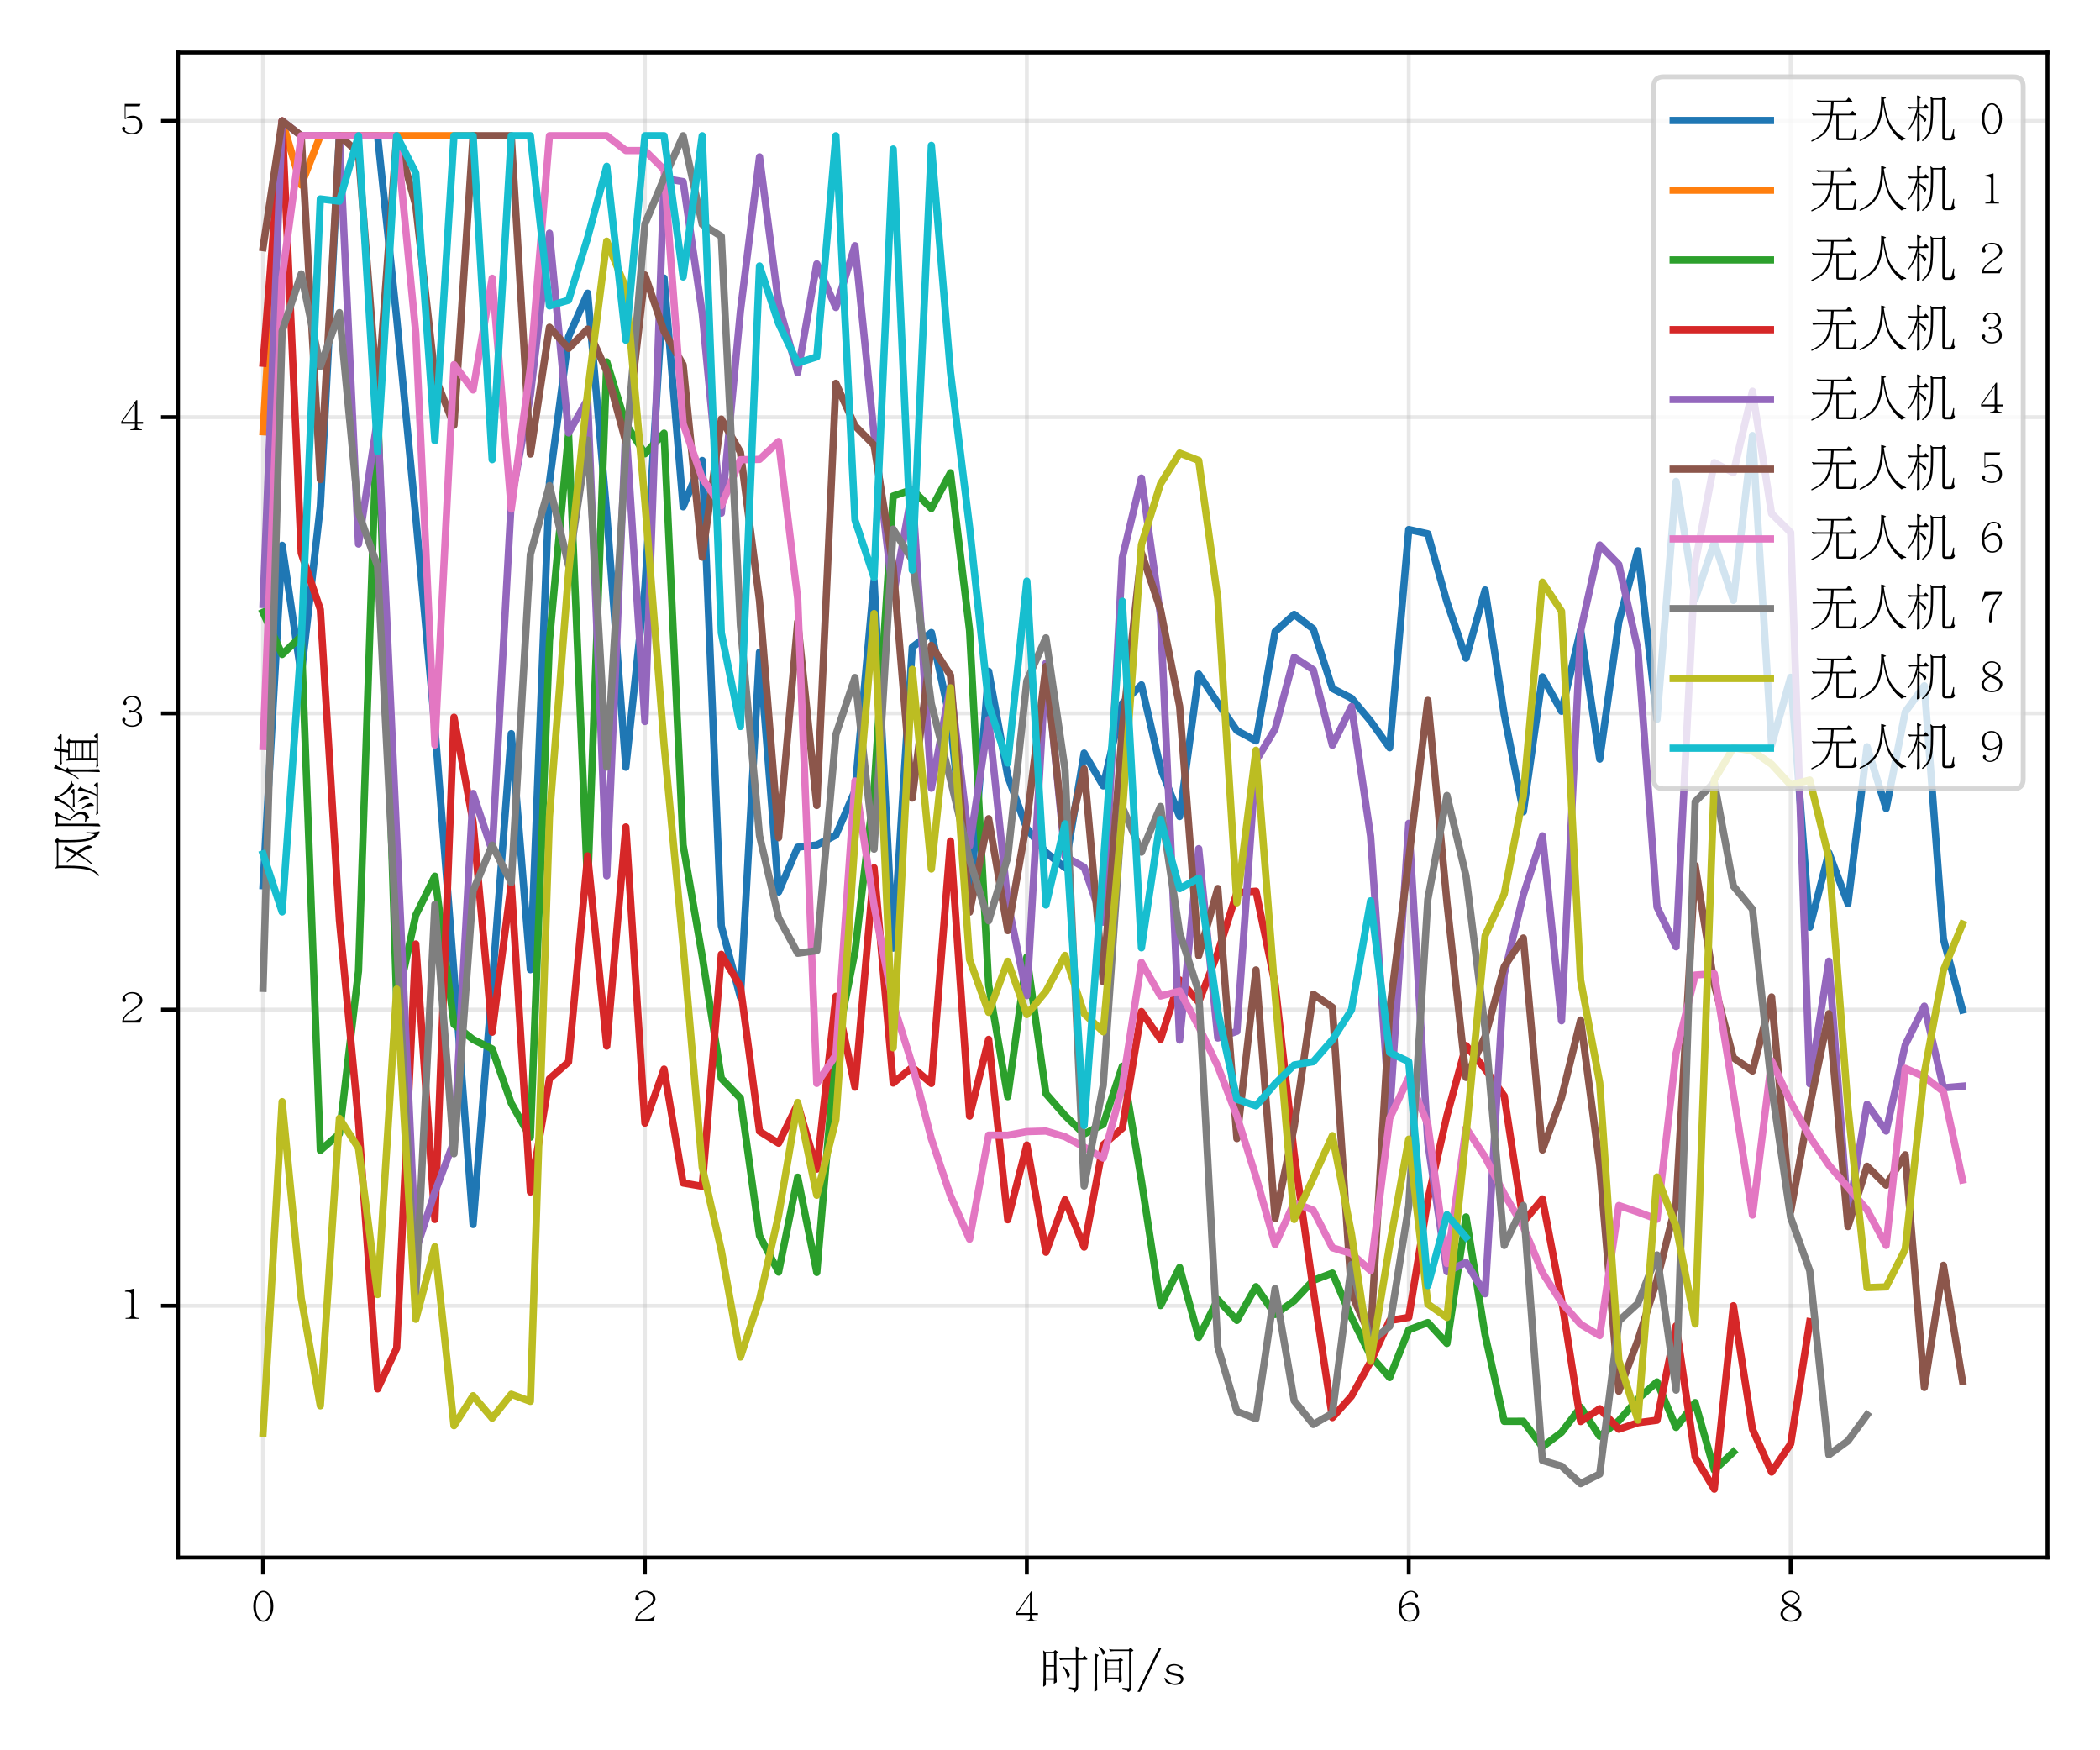 <?xml version="1.0" encoding="utf-8" standalone="no"?>
<!DOCTYPE svg PUBLIC "-//W3C//DTD SVG 1.1//EN"
  "http://www.w3.org/Graphics/SVG/1.1/DTD/svg11.dtd">
<svg xmlns:xlink="http://www.w3.org/1999/xlink" width="432pt" height="360pt" viewBox="0 0 432 360" xmlns="http://www.w3.org/2000/svg" version="1.1">
 <defs>
  <style type="text/css">*{stroke-linejoin: round; stroke-linecap: butt}</style>
 </defs>
 <g id="figure_1">
  <g id="patch_1">
   <path d="M 0 360 
L 432 360 
L 432 0 
L 0 0 
z
" style="fill: #ffffff"/>
  </g>
  <g id="axes_1">
   <g id="patch_2">
    <path d="M 36.627 320.358 
L 421.2 320.358 
L 421.2 10.8 
L 36.627 10.8 
z
" style="fill: #ffffff"/>
   </g>
   <g id="matplotlib.axis_1">
    <g id="xtick_1">
     <g id="line2d_1">
      <path d="M 54.108 320.358 
L 54.108 10.8 
" clip-path="url(#p705e700964)" style="fill: none; stroke: #b0b0b0; stroke-opacity: 0.3; stroke-width: 0.8; stroke-linecap: square"/>
     </g>
     <g id="line2d_2">
      <defs>
       <path id="m5a3a33266b" d="M 0 0 
L 0 3.5 
" style="stroke: #000000; stroke-width: 0.8"/>
      </defs>
      <g>
       <use xlink:href="#m5a3a33266b" x="54.108" y="320.358" style="stroke: #000000; stroke-width: 0.8"/>
      </g>
     </g>
     <g id="text_1">
      <!-- 0 -->
      <g transform="translate(51.608 334.233) scale(0.1 -0.1)">
       <defs>
        <path id="UMingCN-30" d="M 691 997 
Q 313 1581 313 2406 
Q 313 3231 691 3815 
Q 1069 4400 1600 4400 
Q 2131 4400 2509 3815 
Q 2888 3231 2888 2406 
Q 2888 1581 2509 997 
Q 2131 413 1600 413 
Q 1069 413 691 997 
z
M 919 3690 
Q 638 3156 638 2406 
Q 638 1656 919 1122 
Q 1200 588 1600 588 
Q 2000 588 2281 1122 
Q 2563 1656 2563 2406 
Q 2563 3156 2281 3690 
Q 2000 4225 1600 4225 
Q 1200 4225 919 3690 
z
" transform="scale(0.016)"/>
       </defs>
       <use xlink:href="#UMingCN-30"/>
      </g>
     </g>
    </g>
    <g id="xtick_2">
     <g id="line2d_3">
      <path d="M 132.672 320.358 
L 132.672 10.8 
" clip-path="url(#p705e700964)" style="fill: none; stroke: #b0b0b0; stroke-opacity: 0.3; stroke-width: 0.8; stroke-linecap: square"/>
     </g>
     <g id="line2d_4">
      <g>
       <use xlink:href="#m5a3a33266b" x="132.672" y="320.358" style="stroke: #000000; stroke-width: 0.8"/>
      </g>
     </g>
     <g id="text_2">
      <!-- 2 -->
      <g transform="translate(130.172 334.233) scale(0.1 -0.1)">
       <defs>
        <path id="UMingCN-32" d="M 531 475 
L 319 475 
Q 319 975 606 1300 
Q 900 1694 1744 2281 
Q 2594 2844 2594 3319 
Q 2594 3738 2250 4006 
Q 1969 4225 1594 4225 
Q 1225 4225 994 4094 
Q 725 3938 700 3819 
Q 675 3706 731 3606 
Q 794 3488 794 3313 
Q 794 3256 731 3194 
Q 669 3131 588 3131 
Q 481 3131 406 3206 
Q 331 3288 331 3406 
Q 331 3788 719 4106 
Q 1081 4400 1594 4400 
Q 2206 4400 2556 4088 
Q 2919 3750 2919 3319 
Q 2919 2775 1825 2113 
Q 1088 1638 819 1294 
Q 606 1075 550 756 
L 1831 756 
Q 2469 756 2806 1244 
L 2881 1213 
L 2613 475 
L 531 475 
z
" transform="scale(0.016)"/>
       </defs>
       <use xlink:href="#UMingCN-32"/>
      </g>
     </g>
    </g>
    <g id="xtick_3">
     <g id="line2d_5">
      <path d="M 211.237 320.358 
L 211.237 10.8 
" clip-path="url(#p705e700964)" style="fill: none; stroke: #b0b0b0; stroke-opacity: 0.3; stroke-width: 0.8; stroke-linecap: square"/>
     </g>
     <g id="line2d_6">
      <g>
       <use xlink:href="#m5a3a33266b" x="211.237" y="320.358" style="stroke: #000000; stroke-width: 0.8"/>
      </g>
     </g>
     <g id="text_3">
      <!-- 4 -->
      <g transform="translate(208.737 334.233) scale(0.1 -0.1)">
       <defs>
        <path id="UMingCN-34" d="M 2263 1538 
L 2994 1538 
L 2994 1294 
L 2263 1294 
L 2263 938 
Q 2263 581 2844 581 
L 2844 475 
L 1375 475 
L 1375 581 
Q 1956 581 1956 938 
L 1956 1294 
L 206 1294 
L 206 1581 
L 2119 4338 
L 2263 4338 
L 2263 1538 
z
M 1956 1538 
L 1956 3894 
L 350 1538 
L 1956 1538 
z
" transform="scale(0.016)"/>
       </defs>
       <use xlink:href="#UMingCN-34"/>
      </g>
     </g>
    </g>
    <g id="xtick_4">
     <g id="line2d_7">
      <path d="M 289.801 320.358 
L 289.801 10.8 
" clip-path="url(#p705e700964)" style="fill: none; stroke: #b0b0b0; stroke-opacity: 0.3; stroke-width: 0.8; stroke-linecap: square"/>
     </g>
     <g id="line2d_8">
      <g>
       <use xlink:href="#m5a3a33266b" x="289.801" y="320.358" style="stroke: #000000; stroke-width: 0.8"/>
      </g>
     </g>
     <g id="text_4">
      <!-- 6 -->
      <g transform="translate(287.301 334.233) scale(0.1 -0.1)">
       <defs>
        <path id="UMingCN-36" d="M 775 3769 
Q 1194 4400 1850 4400 
Q 2175 4400 2463 4194 
Q 2756 3988 2756 3706 
Q 2756 3619 2681 3556 
Q 2613 3506 2550 3506 
Q 2469 3506 2413 3563 
Q 2350 3625 2350 3706 
Q 2350 3831 2388 3913 
Q 2419 3988 2256 4119 
Q 2075 4263 1850 4263 
Q 1400 4263 1038 3775 
Q 675 3281 638 2344 
Q 1288 2906 1831 2913 
Q 2231 2913 2544 2625 
Q 2894 2313 2894 1631 
Q 2894 1094 2513 738 
Q 2163 413 1638 413 
Q 1075 413 681 881 
Q 313 1319 313 2088 
Q 313 3069 775 3769 
z
M 638 2088 
Q 638 1294 925 938 
Q 1225 588 1638 588 
Q 2025 588 2313 831 
Q 2569 1081 2569 1631 
Q 2569 2194 2338 2425 
Q 2100 2663 1700 2663 
Q 1338 2663 638 2144 
Q 638 2113 638 2088 
z
" transform="scale(0.016)"/>
       </defs>
       <use xlink:href="#UMingCN-36"/>
      </g>
     </g>
    </g>
    <g id="xtick_5">
     <g id="line2d_9">
      <path d="M 368.365 320.358 
L 368.365 10.8 
" clip-path="url(#p705e700964)" style="fill: none; stroke: #b0b0b0; stroke-opacity: 0.3; stroke-width: 0.8; stroke-linecap: square"/>
     </g>
     <g id="line2d_10">
      <g>
       <use xlink:href="#m5a3a33266b" x="368.365" y="320.358" style="stroke: #000000; stroke-width: 0.8"/>
      </g>
     </g>
     <g id="text_5">
      <!-- 8 -->
      <g transform="translate(365.865 334.233) scale(0.1 -0.1)">
       <defs>
        <path id="UMingCN-38" d="M 1600 413 
Q 1025 413 625 725 
Q 256 1013 256 1425 
Q 256 1669 469 1956 
Q 631 2194 1219 2463 
Q 831 2669 675 2863 
Q 431 3138 431 3425 
Q 431 3850 788 4138 
Q 1113 4400 1600 4400 
Q 1963 4400 2325 4169 
Q 2725 3913 2725 3500 
Q 2725 3281 2563 3075 
Q 2394 2856 1813 2563 
Q 2513 2263 2738 1981 
Q 2944 1738 2944 1488 
Q 2944 1063 2606 769 
Q 2200 413 1600 413 
z
M 2456 1788 
Q 2256 2000 1669 2256 
Q 1525 2319 1413 2369 
Q 869 2100 744 1900 
Q 581 1644 581 1425 
Q 581 1088 850 856 
Q 1163 588 1600 588 
Q 1950 588 2325 813 
Q 2619 1006 2619 1406 
Q 2619 1606 2456 1788 
z
M 875 3094 
Q 1050 2888 1631 2638 
Q 2113 2863 2281 3081 
Q 2456 3313 2456 3563 
Q 2456 3838 2200 4044 
Q 1975 4225 1600 4225 
Q 1219 4225 950 4019 
Q 700 3813 700 3531 
Q 700 3300 875 3094 
z
" transform="scale(0.016)"/>
       </defs>
       <use xlink:href="#UMingCN-38"/>
      </g>
     </g>
    </g>
    <g id="text_6">
     <!-- 时间/s -->
     <g transform="translate(213.914 347.228) scale(0.1 -0.1)">
      <defs>
       <path id="UMingCN-65f6" d="M 1806 1075 
L 769 1075 
Q 769 738 775 469 
Q 769 375 538 219 
Q 488 194 463 194 
Q 425 200 431 319 
Q 456 944 475 1606 
L 475 4306 
Q 469 4506 431 4794 
Q 419 4856 438 4863 
Q 444 4863 688 4669 
L 1656 4669 
Q 1731 4669 1775 4713 
L 1931 4875 
Q 1963 4919 2019 4881 
Q 2213 4738 2350 4619 
Q 2394 4569 2338 4563 
Q 2231 4544 2175 4488 
Q 2125 4431 2125 4369 
L 2125 1894 
Q 2131 1469 2175 850 
Q 2175 769 2113 731 
Q 1831 569 1806 575 
Q 1781 588 1788 688 
Q 1800 863 1806 1075 
z
M 775 1606 
Q 769 1438 769 1269 
L 1813 1269 
Q 1819 1481 1825 1713 
L 1825 2775 
L 775 2775 
L 775 1606 
z
M 775 4475 
L 775 2969 
L 1825 2969 
L 1825 4475 
L 775 4475 
z
M 4925 175 
Q 4913 -56 4813 -213 
Q 4656 -444 4500 -525 
Q 4450 -569 4425 -569 
Q 4394 -569 4369 -438 
Q 4313 -250 4250 -188 
Q 4181 -100 3819 -56 
Q 3719 -44 3725 38 
Q 3731 119 3831 113 
Q 4419 25 4531 63 
Q 4619 100 4625 238 
L 4625 3650 
L 3119 3650 
Q 2856 3644 2663 3606 
Q 2613 3588 2594 3644 
Q 2569 3756 2475 3831 
Q 2431 3875 2450 3900 
Q 2475 3919 2519 3894 
Q 2756 3844 3044 3844 
L 4625 3844 
L 4625 4488 
Q 4619 4988 4600 5294 
Q 4581 5394 4644 5375 
Q 5000 5250 5119 5188 
Q 5194 5138 5100 5094 
Q 4988 5044 4963 4988 
Q 4925 4869 4925 4488 
L 4925 3844 
L 5400 3844 
Q 5438 3844 5475 3888 
L 5700 4144 
Q 5744 4188 5788 4144 
Q 5950 3981 6063 3844 
Q 6131 3756 6088 3694 
Q 6056 3656 5975 3650 
L 5400 3650 
L 4925 3650 
L 4925 175 
z
M 2931 2769 
Q 2900 2813 2938 2850 
Q 2975 2881 3038 2819 
Q 3869 2100 3850 1706 
Q 3850 1588 3731 1419 
Q 3638 1288 3563 1294 
Q 3500 1313 3506 1431 
Q 3438 2069 2931 2769 
z
" transform="scale(0.016)"/>
       <path id="UMingCN-95f4" d="M 3906 1175 
L 2425 1175 
Q 2419 850 2394 813 
Q 2175 644 2138 638 
Q 2088 644 2094 763 
Q 2119 1144 2125 2031 
L 2125 3306 
Q 2119 3531 2100 3712 
Q 2081 3894 2103 3900 
Q 2125 3906 2184 3843 
Q 2244 3781 2394 3669 
L 3756 3669 
Q 3831 3669 3875 3713 
L 4031 3875 
Q 4063 3919 4119 3881 
Q 4313 3738 4450 3619 
Q 4494 3569 4438 3563 
Q 4331 3544 4278 3487 
Q 4225 3431 4225 3369 
L 4225 2019 
Q 4231 1594 4275 975 
Q 4275 894 4213 856 
Q 3931 694 3906 703 
Q 3881 713 3890 841 
Q 3900 969 3906 1175 
z
M 2425 2375 
L 2425 1369 
L 3913 1369 
Q 3919 1588 3925 1838 
L 3925 2375 
L 2425 2375 
z
M 2425 3475 
L 2425 2569 
L 3925 2569 
L 3925 3475 
L 2425 3475 
z
M 769 4363 
Q 756 4469 831 4444 
Q 1169 4338 1269 4284 
Q 1369 4231 1269 4178 
Q 1169 4125 1134 4034 
Q 1100 3944 1100 3563 
L 1100 1019 
Q 1100 288 1125 -206 
Q 1131 -256 1069 -300 
L 831 -450 
Q 750 -513 756 -381 
Q 794 450 800 1019 
L 800 3563 
Q 794 4063 769 4363 
z
M 1350 5225 
Q 1306 5275 1331 5319 
Q 1375 5369 1450 5306 
Q 2119 4831 2119 4600 
Q 2106 4450 2009 4369 
Q 1913 4288 1875 4291 
Q 1838 4294 1800 4425 
Q 1631 4944 1350 5225 
z
M 3244 4969 
L 5119 4969 
Q 5175 4969 5181 4975 
L 5338 5181 
Q 5350 5206 5375 5206 
Q 5444 5206 5769 4869 
Q 5813 4819 5688 4769 
Q 5563 4719 5544 4687 
Q 5525 4656 5525 4613 
L 5525 88 
Q 5525 -125 5413 -281 
Q 5300 -438 5131 -500 
Q 5075 -525 5050 -469 
Q 4938 -150 4413 -88 
Q 4338 -75 4344 -15 
Q 4350 44 4431 38 
Q 5125 -25 5181 0 
Q 5225 25 5225 156 
L 5225 4775 
L 3319 4775 
Q 3056 4769 2863 4731 
Q 2806 4713 2800 4769 
Q 2769 4881 2697 4943 
Q 2625 5006 2650 5028 
Q 2675 5050 2719 5025 
Q 2956 4969 3244 4969 
z
" transform="scale(0.016)"/>
       <path id="UMingCN-2f" d="M 2819 5225 
L 3144 5225 
L 375 -475 
L 50 -475 
L 2819 5225 
z
" transform="scale(0.016)"/>
       <path id="UMingCN-73" d="M 2725 2725 
L 2675 2294 
L 2588 2294 
Q 2406 2681 2194 2800 
Q 1975 2919 1750 2919 
Q 1313 2919 1119 2775 
Q 931 2638 931 2444 
Q 931 2275 1050 2156 
Q 1156 2044 1756 1944 
Q 2400 1844 2619 1638 
Q 2831 1438 2831 1194 
Q 2831 913 2563 669 
Q 2281 413 1756 413 
Q 1194 419 606 750 
L 375 1275 
L 463 1344 
Q 788 931 1094 756 
Q 1388 588 1675 588 
Q 2075 588 2294 763 
Q 2506 931 2506 1119 
Q 2506 1313 2356 1431 
Q 2213 1538 1581 1656 
Q 981 1769 793 1944 
Q 606 2119 606 2363 
Q 606 2681 894 2888 
Q 1188 3094 1663 3094 
Q 2119 3094 2725 2725 
z
" transform="scale(0.016)"/>
      </defs>
      <use xlink:href="#UMingCN-65f6"/>
      <use xlink:href="#UMingCN-95f4" x="100"/>
      <use xlink:href="#UMingCN-2f" x="200"/>
      <use xlink:href="#UMingCN-73" x="250"/>
     </g>
    </g>
   </g>
   <g id="matplotlib.axis_2">
    <g id="ytick_1">
     <g id="line2d_11">
      <path d="M 36.627 268.579 
L 421.2 268.579 
" clip-path="url(#p705e700964)" style="fill: none; stroke: #b0b0b0; stroke-opacity: 0.3; stroke-width: 0.8; stroke-linecap: square"/>
     </g>
     <g id="line2d_12">
      <defs>
       <path id="m4b042584ef" d="M 0 0 
L -3.5 0 
" style="stroke: #000000; stroke-width: 0.8"/>
      </defs>
      <g>
       <use xlink:href="#m4b042584ef" x="36.627" y="268.579" style="stroke: #000000; stroke-width: 0.8"/>
      </g>
     </g>
     <g id="text_7">
      <!-- 1 -->
      <g transform="translate(24.628 272.017) scale(0.1 -0.1)">
       <defs>
        <path id="UMingCN-31" d="M 1806 994 
Q 1806 581 2519 581 
L 2519 475 
L 756 475 
L 756 581 
Q 1481 581 1481 994 
L 1481 3631 
Q 1481 3963 681 3963 
L 681 4069 
L 1738 4338 
L 1806 4338 
L 1806 994 
z
" transform="scale(0.016)"/>
       </defs>
       <use xlink:href="#UMingCN-31"/>
      </g>
     </g>
    </g>
    <g id="ytick_2">
     <g id="line2d_13">
      <path d="M 36.627 207.652 
L 421.2 207.652 
" clip-path="url(#p705e700964)" style="fill: none; stroke: #b0b0b0; stroke-opacity: 0.3; stroke-width: 0.8; stroke-linecap: square"/>
     </g>
     <g id="line2d_14">
      <g>
       <use xlink:href="#m4b042584ef" x="36.627" y="207.652" style="stroke: #000000; stroke-width: 0.8"/>
      </g>
     </g>
     <g id="text_8">
      <!-- 2 -->
      <g transform="translate(24.628 211.09) scale(0.1 -0.1)">
       <use xlink:href="#UMingCN-32"/>
      </g>
     </g>
    </g>
    <g id="ytick_3">
     <g id="line2d_15">
      <path d="M 36.627 146.725 
L 421.2 146.725 
" clip-path="url(#p705e700964)" style="fill: none; stroke: #b0b0b0; stroke-opacity: 0.3; stroke-width: 0.8; stroke-linecap: square"/>
     </g>
     <g id="line2d_16">
      <g>
       <use xlink:href="#m4b042584ef" x="36.627" y="146.725" style="stroke: #000000; stroke-width: 0.8"/>
      </g>
     </g>
     <g id="text_9">
      <!-- 3 -->
      <g transform="translate(24.628 150.163) scale(0.1 -0.1)">
       <defs>
        <path id="UMingCN-33" d="M 2875 1463 
Q 2875 981 2481 675 
Q 2106 413 1613 413 
Q 1019 413 656 719 
Q 325 1000 325 1344 
Q 325 1456 390 1518 
Q 456 1581 550 1581 
Q 631 1581 693 1512 
Q 756 1444 756 1344 
Q 750 1250 706 1188 
Q 663 1125 663 1025 
Q 663 900 956 738 
Q 1225 588 1613 588 
Q 1975 588 2281 806 
Q 2550 1000 2550 1463 
Q 2550 1906 2275 2131 
Q 2038 2325 1656 2325 
Q 1569 2325 1494 2281 
Q 1400 2231 1344 2231 
Q 1163 2238 1163 2413 
Q 1163 2581 1344 2581 
Q 1419 2581 1500 2538 
Q 1575 2500 1656 2500 
Q 1825 2500 2113 2725 
Q 2425 2975 2425 3413 
Q 2425 3825 2156 4031 
Q 1900 4225 1594 4225 
Q 1213 4225 963 4025 
Q 738 3844 819 3713 
Q 894 3588 894 3450 
Q 894 3350 831 3275 
Q 775 3206 681 3206 
Q 594 3206 531 3275 
Q 463 3350 463 3450 
Q 463 3838 825 4125 
Q 1138 4400 1594 4400 
Q 2131 4400 2413 4138 
Q 2750 3825 2750 3413 
Q 2750 2831 2175 2544 
Q 2075 2494 2000 2450 
Q 2119 2419 2250 2375 
Q 2875 2156 2875 1463 
z
" transform="scale(0.016)"/>
       </defs>
       <use xlink:href="#UMingCN-33"/>
      </g>
     </g>
    </g>
    <g id="ytick_4">
     <g id="line2d_17">
      <path d="M 36.627 85.798 
L 421.2 85.798 
" clip-path="url(#p705e700964)" style="fill: none; stroke: #b0b0b0; stroke-opacity: 0.3; stroke-width: 0.8; stroke-linecap: square"/>
     </g>
     <g id="line2d_18">
      <g>
       <use xlink:href="#m4b042584ef" x="36.627" y="85.798" style="stroke: #000000; stroke-width: 0.8"/>
      </g>
     </g>
     <g id="text_10">
      <!-- 4 -->
      <g transform="translate(24.628 89.235) scale(0.1 -0.1)">
       <use xlink:href="#UMingCN-34"/>
      </g>
     </g>
    </g>
    <g id="ytick_5">
     <g id="line2d_19">
      <path d="M 36.627 24.871 
L 421.2 24.871 
" clip-path="url(#p705e700964)" style="fill: none; stroke: #b0b0b0; stroke-opacity: 0.3; stroke-width: 0.8; stroke-linecap: square"/>
     </g>
     <g id="line2d_20">
      <g>
       <use xlink:href="#m4b042584ef" x="36.627" y="24.871" style="stroke: #000000; stroke-width: 0.8"/>
      </g>
     </g>
     <g id="text_11">
      <!-- 5 -->
      <g transform="translate(24.628 28.308) scale(0.1 -0.1)">
       <defs>
        <path id="UMingCN-35" d="M 2688 4338 
L 2550 4025 
L 750 4025 
L 750 2519 
Q 1138 2819 1688 2819 
Q 2156 2819 2481 2544 
Q 2900 2188 2900 1544 
Q 2900 1019 2488 694 
Q 2131 413 1588 413 
Q 1088 413 625 713 
Q 306 919 306 1169 
Q 306 1288 369 1338 
Q 438 1394 519 1394 
Q 594 1394 669 1319 
Q 738 1250 738 1169 
Q 738 1106 700 1069 
Q 669 1038 669 956 
Q 669 894 919 744 
Q 1188 588 1588 588 
Q 1963 588 2238 813 
Q 2575 1088 2575 1544 
Q 2575 2069 2206 2356 
Q 1925 2575 1525 2575 
Q 1150 2575 694 2375 
L 644 2425 
L 644 4338 
L 2688 4338 
z
" transform="scale(0.016)"/>
       </defs>
       <use xlink:href="#UMingCN-35"/>
      </g>
     </g>
    </g>
    <g id="text_12">
     <!-- 风险值 -->
     <g transform="translate(19.681 180.579) rotate(-90) scale(0.1 -0.1)">
      <defs>
       <path id="UMingCN-98ce" d="M 5563 150 
Q 5613 156 5638 288 
Q 5713 556 5775 1144 
Q 5788 1213 5850 1206 
Q 5906 1188 5900 1125 
Q 5788 213 5975 -369 
Q 6013 -444 5975 -488 
Q 5931 -525 5775 -444 
Q 5481 -331 5194 69 
Q 4831 581 4713 1338 
Q 4538 2400 4600 4800 
L 1581 4800 
L 1581 3919 
Q 1581 2625 1500 1756 
Q 1369 394 406 -419 
Q 325 -481 281 -419 
Q 238 -350 300 -306 
Q 588 6 775 294 
Q 1281 1163 1281 3638 
L 1281 4644 
Q 1275 4881 1219 5131 
Q 1213 5181 1238 5200 
Q 1269 5206 1313 5163 
Q 1400 5075 1538 4994 
L 4419 4994 
Q 4469 5000 4488 5025 
L 4700 5238 
Q 4719 5263 4744 5263 
Q 4819 5256 5175 4881 
Q 5206 4838 5188 4813 
Q 5169 4788 5106 4794 
Q 4981 4806 4938 4744 
Q 4869 4656 4869 4088 
Q 4850 2125 5000 1313 
Q 5125 775 5406 325 
Q 5525 144 5563 150 
z
M 2988 2419 
Q 2588 3000 2025 3625 
Q 1988 3675 2031 3719 
Q 2075 3756 2138 3694 
Q 2694 3156 3106 2669 
Q 3419 3325 3613 4006 
Q 3625 4094 3644 4100 
Q 3706 4125 4088 3919 
Q 4213 3844 4213 3819 
Q 4206 3794 4125 3769 
Q 3931 3706 3500 2800 
Q 3400 2625 3300 2438 
Q 4044 1500 4163 1050 
Q 4250 769 4038 506 
Q 3981 463 3938 469 
Q 3888 481 3881 575 
Q 3750 1194 3150 2188 
Q 2625 1350 1850 413 
Q 1775 344 1731 388 
Q 1681 438 1738 513 
Q 2463 1413 2919 2275 
Q 2950 2356 2988 2419 
z
" transform="scale(0.016)"/>
       <path id="UMingCN-9669" d="M 1588 875 
Q 1444 813 1438 869 
Q 1400 1013 1288 1106 
Q 1156 1206 981 1244 
Q 875 1269 894 1350 
Q 913 1438 1031 1394 
Q 1381 1319 1594 1356 
Q 1694 1375 1769 1431 
Q 2338 2131 1175 3256 
Q 1119 3300 1163 3400 
Q 1444 4150 1669 4831 
Q 1663 4863 1656 4869 
Q 1650 4881 1613 4875 
L 725 4875 
L 725 806 
Q 719 138 725 -331 
Q 719 -425 488 -581 
Q 438 -606 413 -606 
Q 375 -600 381 -481 
Q 406 144 425 806 
L 425 4706 
Q 419 4906 381 5194 
Q 369 5256 388 5263 
Q 394 5263 638 5069 
L 1613 5069 
Q 1663 5069 1719 5131 
L 1831 5269 
Q 1869 5319 1913 5275 
Q 2100 5144 2231 5013 
Q 2281 4963 2219 4938 
Q 2094 4881 2013 4763 
Q 1788 4431 1619 4075 
Q 1244 3331 1325 3269 
Q 2281 2531 2263 1744 
Q 2244 1413 2088 1219 
Q 1913 1013 1588 875 
z
M 4156 5013 
Q 5031 3381 6181 3138 
Q 6213 3131 6206 3088 
Q 6194 3038 6113 3038 
Q 5994 3044 5894 2963 
Q 5806 2888 5769 2788 
Q 5750 2744 5706 2788 
Q 5050 3288 4706 3744 
Q 4388 4163 4063 4919 
Q 4019 4856 3963 4738 
Q 3544 3988 3206 3575 
Q 2869 3138 2319 2700 
Q 2256 2644 2219 2688 
Q 2188 2731 2231 2775 
Q 2844 3381 3225 4006 
Q 3550 4569 3756 5300 
Q 3769 5369 3825 5350 
Q 4088 5244 4294 5144 
Q 4344 5106 4338 5081 
Q 4313 5038 4231 5031 
Q 4181 5031 4156 5013 
z
M 4500 2919 
Q 4538 2919 4575 2963 
L 4800 3219 
Q 4844 3263 4888 3219 
Q 5050 3056 5163 2919 
Q 5231 2831 5188 2769 
Q 5156 2731 5075 2725 
L 4500 2725 
L 3469 2725 
Q 3206 2719 3013 2681 
Q 2963 2663 2944 2719 
Q 2919 2831 2825 2906 
Q 2781 2950 2800 2975 
Q 2825 2994 2869 2969 
Q 3106 2919 3394 2919 
L 4500 2919 
z
M 2625 1694 
Q 2600 1744 2638 1769 
Q 2675 1794 2738 1731 
Q 3444 981 3381 619 
Q 3369 494 3231 344 
Q 3113 219 3050 238 
Q 2988 263 3006 381 
Q 3019 1000 2625 1694 
z
M 3525 2194 
Q 3500 2244 3538 2269 
Q 3575 2300 3638 2238 
Q 4313 1556 4275 1219 
Q 4263 1100 4131 944 
Q 4019 819 3956 838 
Q 3900 856 3906 975 
Q 3919 1556 3525 2194 
z
M 4325 -106 
Q 4338 -81 4344 -63 
Q 4856 1106 4994 2194 
Q 5006 2281 5031 2300 
Q 5063 2313 5163 2250 
Q 5519 1988 5519 1931 
Q 5506 1894 5463 1888 
Q 5306 1831 5175 1438 
Q 4881 613 4481 -106 
L 5350 -106 
Q 5388 -106 5425 -63 
L 5650 194 
Q 5694 238 5738 194 
Q 5900 31 6013 -106 
Q 6081 -194 6038 -256 
Q 6006 -294 5925 -300 
L 5350 -300 
L 2519 -300 
Q 2256 -306 2063 -344 
Q 2013 -363 1994 -306 
Q 1969 -194 1875 -119 
Q 1831 -75 1850 -50 
Q 1875 -31 1919 -56 
Q 2156 -106 2444 -106 
L 4325 -106 
z
" transform="scale(0.016)"/>
       <path id="UMingCN-503c" d="M 1169 3988 
Q 1575 4969 1581 5294 
Q 1588 5406 1700 5344 
Q 1938 5206 2038 5144 
Q 2106 5094 2106 5056 
Q 2100 5025 2025 5019 
Q 1950 5000 1925 4975 
Q 1850 4906 1681 4513 
Q 1525 4175 1350 3813 
Q 1544 3750 1681 3669 
Q 1763 3625 1681 3588 
Q 1494 3494 1475 3450 
Q 1450 3394 1450 3013 
L 1450 944 
Q 1450 163 1475 -369 
Q 1475 -425 1431 -431 
L 1156 -544 
Q 1100 -556 1106 -456 
Q 1144 375 1150 944 
L 1150 3013 
Q 1144 3244 1138 3419 
Q 1094 3356 1069 3294 
Q 781 2794 344 2225 
Q 281 2156 238 2194 
Q 188 2238 244 2300 
Q 769 2988 1169 3988 
z
M 5175 -106 
L 5400 -106 
Q 5438 -106 5475 -63 
L 5700 194 
Q 5744 238 5788 194 
Q 5950 31 6063 -106 
Q 6131 -194 6088 -256 
Q 6056 -294 5975 -300 
L 2288 -300 
Q 2119 -300 1906 -344 
Q 1875 -350 1869 -331 
Q 1788 -213 1725 -113 
Q 1688 -50 1769 -69 
Q 2150 -100 2194 -106 
L 2625 -106 
L 2625 3075 
Q 2625 3419 2581 3706 
Q 2575 3781 2600 3788 
Q 2631 3800 2675 3744 
Q 2738 3663 2888 3544 
L 3619 3544 
L 3731 4375 
L 2588 4375 
Q 2419 4375 2206 4331 
Q 2175 4325 2169 4344 
Q 2088 4469 2025 4569 
Q 1988 4631 2069 4613 
Q 2450 4575 2494 4569 
L 3756 4569 
L 3813 4963 
Q 3844 5175 3850 5350 
Q 3850 5394 3869 5400 
Q 3900 5413 3944 5388 
Q 4100 5319 4313 5206 
Q 4356 5181 4356 5156 
Q 4363 5138 4319 5119 
Q 4156 5050 4150 5025 
Q 4131 4963 4113 4881 
L 4069 4569 
L 5100 4569 
Q 5175 4569 5200 4594 
Q 5231 4625 5288 4688 
L 5450 4919 
Q 5494 4975 5550 4919 
Q 5744 4744 5931 4550 
Q 5994 4488 5988 4431 
Q 5975 4381 5894 4375 
L 4044 4375 
L 3931 3544 
L 4706 3544 
Q 4744 3550 4769 3575 
L 4913 3738 
Q 4950 3788 4994 3750 
Q 5200 3600 5375 3444 
Q 5419 3413 5381 3388 
Q 5200 3269 5194 3250 
Q 5175 3213 5175 3113 
L 5175 -106 
z
M 4875 625 
L 2925 625 
L 2925 -106 
L 4875 -106 
L 4875 625 
z
M 4875 1575 
L 2925 1575 
L 2925 819 
L 4875 819 
L 4875 1575 
z
M 4875 2475 
L 2925 2475 
L 2925 1769 
L 4875 1769 
L 4875 2475 
z
M 4713 3350 
L 2925 3350 
L 2925 2669 
L 4875 2669 
L 4875 3350 
L 4713 3350 
z
" transform="scale(0.016)"/>
      </defs>
      <use xlink:href="#UMingCN-98ce"/>
      <use xlink:href="#UMingCN-9669" x="100"/>
      <use xlink:href="#UMingCN-503c" x="200"/>
     </g>
    </g>
   </g>
   <g id="line2d_21">
    <path d="M 54.108 182.168 
L 58.036 112.168 
L 61.965 138.774 
L 65.893 104.158 
L 69.821 27.917 
L 73.749 27.917 
L 77.677 27.917 
L 81.606 65.499 
L 85.534 106.376 
L 89.462 149.565 
L 93.39 200.096 
L 97.318 251.854 
L 101.247 202.705 
L 105.175 150.893 
L 109.103 199.443 
L 113.031 99.167 
L 116.96 69.268 
L 120.888 60.309 
L 124.816 105.71 
L 128.744 157.802 
L 132.672 120.842 
L 136.601 57.192 
L 140.529 104.231 
L 144.457 94.709 
L 148.385 190.455 
L 152.314 205.143 
L 156.242 134.129 
L 160.17 183.46 
L 164.098 174.252 
L 168.026 173.804 
L 171.955 171.771 
L 175.883 162.646 
L 179.811 119.381 
L 183.739 195.008 
L 187.667 133.121 
L 191.596 130.094 
L 195.524 148.398 
L 199.452 186.443 
L 203.38 138.077 
L 207.309 159.651 
L 211.237 170.411 
L 215.165 175.324 
L 219.093 178.467 
L 223.021 154.901 
L 226.95 161.643 
L 230.878 144.674 
L 234.806 140.859 
L 238.734 157.954 
L 242.663 167.941 
L 246.591 138.645 
L 250.519 144.595 
L 254.447 150.267 
L 258.375 152.383 
L 262.304 129.918 
L 266.232 126.37 
L 270.16 129.367 
L 274.088 141.609 
L 278.016 143.611 
L 281.945 148.322 
L 285.873 153.805 
L 289.801 108.914 
L 293.729 109.795 
L 297.658 123.825 
L 301.586 135.387 
L 305.514 121.354 
L 309.442 146.986 
L 313.37 166.965 
L 317.299 139.212 
L 321.227 146.296 
L 325.155 129.585 
L 329.083 156.138 
L 333.012 127.918 
L 336.94 113.281 
L 340.868 147.948 
L 344.796 99.028 
L 348.724 123.187 
L 352.653 111.541 
L 356.581 123.494 
L 360.509 89.583 
L 364.437 153.243 
L 368.365 139.308 
L 372.294 190.717 
L 376.222 175.407 
L 380.15 185.848 
L 384.078 153.594 
L 388.007 166.307 
L 391.935 146.436 
L 395.863 141.051 
L 399.791 193.132 
L 403.719 207.742 
" clip-path="url(#p705e700964)" style="fill: none; stroke: #1f77b4; stroke-width: 1.5; stroke-linecap: square"/>
   </g>
   <g id="line2d_22">
    <path d="M 54.108 88.802 
L 58.036 24.871 
L 61.965 38.046 
L 65.893 27.917 
L 69.821 27.917 
L 73.749 27.917 
L 77.677 27.917 
L 81.606 27.917 
L 85.534 27.917 
L 89.462 27.917 
L 93.39 27.917 
L 97.318 27.917 
" clip-path="url(#p705e700964)" style="fill: none; stroke: #ff7f0e; stroke-width: 1.5; stroke-linecap: square"/>
   </g>
   <g id="line2d_23">
    <path d="M 54.108 125.947 
L 58.036 134.61 
L 61.965 130.853 
L 65.893 236.62 
L 69.821 233.198 
L 73.749 199.706 
L 77.677 82.815 
L 81.606 206.304 
L 85.534 188.233 
L 89.462 180.216 
L 93.39 210.692 
L 97.318 213.802 
L 101.247 215.742 
L 105.175 226.925 
L 109.103 233.909 
L 113.031 131.747 
L 116.96 89.258 
L 120.888 182.535 
L 124.816 74.443 
L 128.744 87.195 
L 132.672 93.336 
L 136.601 89.096 
L 140.529 173.82 
L 144.457 196.666 
L 148.385 221.81 
L 152.314 225.875 
L 156.242 254.175 
L 160.17 261.64 
L 164.098 242.126 
L 168.026 261.716 
L 171.955 215.446 
L 175.883 195.733 
L 179.811 162.39 
L 183.739 102.026 
L 187.667 100.705 
L 191.596 104.596 
L 195.524 97.243 
L 199.452 129.639 
L 203.38 202.582 
L 207.309 225.566 
L 211.237 196.829 
L 215.165 224.955 
L 219.093 229.455 
L 223.021 233.246 
L 226.95 231.241 
L 230.878 219.309 
L 234.806 242.817 
L 238.734 268.53 
L 242.663 260.688 
L 246.591 275.081 
L 250.519 267.301 
L 254.447 271.584 
L 258.375 264.643 
L 262.304 270.364 
L 266.232 267.547 
L 270.16 263.354 
L 274.088 261.853 
L 278.016 270.976 
L 281.945 278.853 
L 285.873 283.33 
L 289.801 273.519 
L 293.729 272.033 
L 297.658 276.318 
L 301.586 250.309 
L 305.514 274.61 
L 309.442 292.346 
L 313.37 292.335 
L 317.299 297.597 
L 321.227 294.601 
L 325.155 289.452 
L 329.083 295.419 
L 333.012 292.222 
L 336.94 287.743 
L 340.868 284.233 
L 344.796 293.589 
L 348.724 288.489 
L 352.653 302.377 
L 356.581 298.666 
" clip-path="url(#p705e700964)" style="fill: none; stroke: #2ca02c; stroke-width: 1.5; stroke-linecap: square"/>
   </g>
   <g id="line2d_24">
    <path d="M 54.108 74.705 
L 58.036 24.871 
L 61.965 113.752 
L 65.893 125.352 
L 69.821 189.246 
L 73.749 230.631 
L 77.677 285.668 
L 81.606 277.283 
L 85.534 194.168 
L 89.462 250.814 
L 93.39 147.525 
L 97.318 169.127 
L 101.247 212.308 
L 105.175 181.744 
L 109.103 245.164 
L 113.031 221.885 
L 116.96 218.435 
L 120.888 176.045 
L 124.816 215.166 
L 128.744 170.094 
L 132.672 231.004 
L 136.601 219.902 
L 140.529 243.322 
L 144.457 244.003 
L 148.385 196.292 
L 152.314 202.892 
L 156.242 232.678 
L 160.17 235.138 
L 164.098 227.119 
L 168.026 240.462 
L 171.955 204.928 
L 175.883 223.609 
L 179.811 178.475 
L 183.739 222.758 
L 187.667 219.513 
L 191.596 222.844 
L 195.524 172.985 
L 199.452 229.578 
L 203.38 213.783 
L 207.309 250.876 
L 211.237 235.517 
L 215.165 257.559 
L 219.093 246.763 
L 223.021 256.507 
L 226.95 235.473 
L 230.878 232.056 
L 234.806 208.068 
L 238.734 213.782 
L 242.663 201.555 
L 246.591 206.114 
L 250.519 195.985 
L 254.447 183.603 
L 258.375 183.303 
L 262.304 202.405 
L 266.232 237.365 
L 270.16 265.314 
L 274.088 291.572 
L 278.016 287.163 
L 281.945 280.108 
L 285.873 271.615 
L 289.801 270.964 
L 293.729 246.74 
L 297.658 229.456 
L 301.586 215.048 
L 305.514 219.904 
L 309.442 225.43 
L 313.37 251.342 
L 317.299 246.596 
L 321.227 267.261 
L 325.155 292.379 
L 329.083 289.744 
L 333.012 293.963 
L 336.94 292.632 
L 340.868 292.115 
L 344.796 272.703 
L 348.724 299.751 
L 352.653 306.287 
L 356.581 268.575 
L 360.509 293.952 
L 364.437 302.782 
L 368.365 296.982 
L 372.294 271.845 
" clip-path="url(#p705e700964)" style="fill: none; stroke: #d62728; stroke-width: 1.5; stroke-linecap: square"/>
   </g>
   <g id="line2d_25">
    <path d="M 54.108 124.317 
L 58.036 24.871 
L 61.965 27.917 
L 65.893 27.917 
L 69.821 27.917 
L 73.749 111.893 
L 77.677 86.064 
L 81.606 172.025 
L 85.534 257.204 
L 89.462 245.19 
L 93.39 234.801 
L 97.318 163.201 
L 101.247 175.008 
L 105.175 103.005 
L 109.103 81.313 
L 113.031 47.958 
L 116.96 89.041 
L 120.888 82.134 
L 124.816 180.142 
L 128.744 87.966 
L 132.672 148.401 
L 136.601 36.677 
L 140.529 37.359 
L 144.457 64.451 
L 148.385 105.546 
L 152.314 63.988 
L 156.242 32.263 
L 160.17 62.589 
L 164.098 76.658 
L 168.026 54.276 
L 171.955 63.246 
L 175.883 50.538 
L 179.811 89.356 
L 183.739 122.711 
L 187.667 100.799 
L 191.596 162.122 
L 195.524 141.116 
L 199.452 173.994 
L 203.38 148 
L 207.309 185.541 
L 211.237 204.783 
L 215.165 136.393 
L 219.093 176.158 
L 223.021 178.371 
L 226.95 189.673 
L 230.878 114.72 
L 234.806 98.322 
L 238.734 126.648 
L 242.663 213.921 
L 246.591 174.561 
L 250.519 213.497 
L 254.447 212.122 
L 258.375 156.494 
L 262.304 149.944 
L 266.232 135.195 
L 270.16 137.759 
L 274.088 153.304 
L 278.016 145.337 
L 281.945 171.98 
L 285.873 229.163 
L 289.801 169.349 
L 293.729 235.064 
L 297.658 261.555 
L 301.586 259.656 
L 305.514 266.101 
L 309.442 200.379 
L 313.37 184.055 
L 317.299 171.922 
L 321.227 209.953 
L 325.155 129.783 
L 329.083 112.093 
L 333.012 116.111 
L 336.94 133.583 
L 340.868 186.566 
L 344.796 194.736 
L 348.724 115.831 
L 352.653 95.153 
L 356.581 97.224 
L 360.509 80.47 
L 364.437 105.636 
L 368.365 109.52 
L 372.294 222.913 
L 376.222 197.701 
L 380.15 250.123 
L 384.078 227.133 
L 388.007 232.636 
L 391.935 214.928 
L 395.863 206.948 
L 399.791 223.741 
L 403.719 223.407 
" clip-path="url(#p705e700964)" style="fill: none; stroke: #9467bd; stroke-width: 1.5; stroke-linecap: square"/>
   </g>
   <g id="line2d_26">
    <path d="M 54.108 50.934 
L 58.036 24.871 
L 61.965 27.917 
L 65.893 98.647 
L 69.821 27.917 
L 73.749 31.4 
L 77.677 81.594 
L 81.606 27.917 
L 85.534 42.292 
L 89.462 77.469 
L 93.39 87.467 
L 97.318 27.917 
L 101.247 27.917 
L 105.175 27.917 
L 109.103 93.392 
L 113.031 67.305 
L 116.96 71.667 
L 120.888 67.689 
L 124.816 76.338 
L 128.744 90.905 
L 132.672 56.566 
L 136.601 68.153 
L 140.529 75.026 
L 144.457 114.593 
L 148.385 86.197 
L 152.314 93.01 
L 156.242 123.571 
L 160.17 172.291 
L 164.098 127.902 
L 168.026 165.671 
L 171.955 78.839 
L 175.883 87.58 
L 179.811 91.56 
L 183.739 116.589 
L 187.667 164.149 
L 191.596 132.732 
L 195.524 138.9 
L 199.452 187.606 
L 203.38 168.396 
L 207.309 191.401 
L 211.237 168.942 
L 215.165 137.055 
L 219.093 174.811 
L 223.021 158.15 
L 226.95 201.942 
L 230.878 149.871 
L 234.806 113.677 
L 238.734 125.404 
L 242.663 145.264 
L 246.591 196.564 
L 250.519 182.75 
L 254.447 234.187 
L 258.375 199.498 
L 262.304 250.68 
L 266.232 231.721 
L 270.16 204.484 
L 274.088 207.186 
L 278.016 266.033 
L 281.945 274.906 
L 285.873 207.873 
L 289.801 176.674 
L 293.729 144.057 
L 297.658 185.621 
L 301.586 221.609 
L 305.514 213.197 
L 309.442 198.795 
L 313.37 192.933 
L 317.299 236.534 
L 321.227 225.768 
L 325.155 209.804 
L 329.083 239.702 
L 333.012 286.154 
L 336.94 275.673 
L 340.868 263.269 
L 344.796 247.513 
L 348.724 178.018 
L 352.653 202.515 
L 356.581 217.571 
L 360.509 220.292 
L 364.437 205.055 
L 368.365 249.161 
L 372.294 227.488 
L 376.222 208.495 
L 380.15 252.276 
L 384.078 239.874 
L 388.007 243.764 
L 391.935 237.521 
L 395.863 285.369 
L 399.791 260.259 
L 403.719 284.098 
" clip-path="url(#p705e700964)" style="fill: none; stroke: #8c564b; stroke-width: 1.5; stroke-linecap: square"/>
   </g>
   <g id="line2d_27">
    <path d="M 54.108 153.526 
L 58.036 57.082 
L 61.965 27.917 
L 65.893 27.917 
L 69.821 27.917 
L 73.749 27.917 
L 77.677 27.917 
L 81.606 27.917 
L 85.534 68.513 
L 89.462 153.236 
L 93.39 75 
L 97.318 80.206 
L 101.247 57.232 
L 105.175 104.694 
L 109.103 75.655 
L 113.031 27.917 
L 116.96 27.917 
L 120.888 27.917 
L 124.816 27.917 
L 128.744 30.964 
L 132.672 30.964 
L 136.601 34.88 
L 140.529 87.152 
L 144.457 98.361 
L 148.385 104.002 
L 152.314 94.553 
L 156.242 94.483 
L 160.17 90.809 
L 164.098 123.174 
L 168.026 222.833 
L 171.955 217.006 
L 175.883 160.636 
L 179.811 186.306 
L 183.739 206.426 
L 187.667 219.016 
L 191.596 234.238 
L 195.524 245.935 
L 199.452 254.878 
L 203.38 233.477 
L 207.309 233.496 
L 211.237 232.753 
L 215.165 232.639 
L 219.093 233.802 
L 223.021 235.934 
L 226.95 238.2 
L 230.878 223.475 
L 234.806 197.957 
L 238.734 204.866 
L 242.663 203.84 
L 246.591 211.155 
L 250.519 219.319 
L 254.447 229.562 
L 258.375 242.049 
L 262.304 255.993 
L 266.232 247.377 
L 270.16 248.922 
L 274.088 256.645 
L 278.016 257.836 
L 281.945 261.342 
L 285.873 230.015 
L 289.801 221.654 
L 293.729 231.292 
L 297.658 259.881 
L 301.586 232.002 
L 305.514 237.981 
L 309.442 245.555 
L 313.37 252.327 
L 317.299 261.751 
L 321.227 267.91 
L 325.155 272.388 
L 329.083 274.719 
L 333.012 247.95 
L 336.94 249.291 
L 340.868 250.769 
L 344.796 216.623 
L 348.724 200.55 
L 352.653 200.268 
L 356.581 224.788 
L 360.509 249.921 
L 364.437 218.189 
L 368.365 226.656 
L 372.294 233.823 
L 376.222 239.628 
L 380.15 244.226 
L 384.078 248.838 
L 388.007 256.149 
L 391.935 219.724 
L 395.863 221.475 
L 399.791 224.519 
L 403.719 242.691 
" clip-path="url(#p705e700964)" style="fill: none; stroke: #e377c2; stroke-width: 1.5; stroke-linecap: square"/>
   </g>
   <g id="line2d_28">
    <path d="M 54.108 203.283 
L 58.036 68.105 
L 61.965 56.336 
L 65.893 75.37 
L 69.821 64.298 
L 73.749 105.433 
L 77.677 116.451 
L 81.606 193.809 
L 85.534 266.263 
L 89.462 185.999 
L 93.39 237.307 
L 97.318 183.23 
L 101.247 173.831 
L 105.175 181.552 
L 109.103 114.038 
L 113.031 99.866 
L 116.96 116.29 
L 120.888 90.503 
L 124.816 157.766 
L 128.744 92.634 
L 132.672 46.072 
L 136.601 36.653 
L 140.529 27.917 
L 144.457 46.143 
L 148.385 48.618 
L 152.314 128.649 
L 156.242 171.896 
L 160.17 188.751 
L 164.098 196.065 
L 168.026 195.537 
L 171.955 151.088 
L 175.883 139.353 
L 179.811 174.656 
L 183.739 108.831 
L 187.667 115.222 
L 191.596 144.78 
L 195.524 160.339 
L 199.452 176.754 
L 203.38 189.388 
L 207.309 176.302 
L 211.237 140.058 
L 215.165 131.194 
L 219.093 158.3 
L 223.021 243.935 
L 226.95 223.211 
L 230.878 165.981 
L 234.806 175.27 
L 238.734 165.878 
L 242.663 191.826 
L 246.591 204.001 
L 250.519 276.99 
L 254.447 290.307 
L 258.375 291.807 
L 262.304 265.033 
L 266.232 288.104 
L 270.16 292.983 
L 274.088 290.696 
L 278.016 260.12 
L 281.945 276.014 
L 285.873 272.79 
L 289.801 248.016 
L 293.729 184.973 
L 297.658 163.619 
L 301.586 180.187 
L 305.514 211.673 
L 309.442 256.152 
L 313.37 247.935 
L 317.299 300.39 
L 321.227 301.557 
L 325.155 305.156 
L 329.083 303.177 
L 333.012 271.707 
L 336.94 268.103 
L 340.868 258.129 
L 344.796 285.918 
L 348.724 164.897 
L 352.653 160.913 
L 356.581 182.228 
L 360.509 187.018 
L 364.437 223.508 
L 368.365 250.416 
L 372.294 261.379 
L 376.222 299.232 
L 380.15 296.363 
L 384.078 291.008 
" clip-path="url(#p705e700964)" style="fill: none; stroke: #7f7f7f; stroke-width: 1.5; stroke-linecap: square"/>
   </g>
   <g id="line2d_29">
    <path d="M 54.108 294.754 
L 58.036 226.589 
L 61.965 267.006 
L 65.893 289.15 
L 69.821 230.016 
L 73.749 236.149 
L 77.677 266.257 
L 81.606 203.43 
L 85.534 271.362 
L 89.462 256.419 
L 93.39 293.234 
L 97.318 287.074 
L 101.247 291.698 
L 105.175 286.769 
L 109.103 288.237 
L 113.031 167.97 
L 116.96 117.85 
L 120.888 80.633 
L 124.816 49.608 
L 128.744 59.275 
L 132.672 103.317 
L 136.601 153.091 
L 140.529 194.563 
L 144.457 240.087 
L 148.385 257.195 
L 152.314 279.121 
L 156.242 267.227 
L 160.17 249.935 
L 164.098 226.76 
L 168.026 245.838 
L 171.955 230.282 
L 175.883 172.615 
L 179.811 126.199 
L 183.739 215.522 
L 187.667 137.663 
L 191.596 178.733 
L 195.524 141.469 
L 199.452 197.345 
L 203.38 208.228 
L 207.309 197.719 
L 211.237 208.666 
L 215.165 203.892 
L 219.093 196.509 
L 223.021 208.49 
L 226.95 212.221 
L 230.878 167.292 
L 234.806 112.026 
L 238.734 99.518 
L 242.663 93.191 
L 246.591 94.714 
L 250.519 123.129 
L 254.447 185.691 
L 258.375 154.313 
L 262.304 204.525 
L 266.232 250.815 
L 270.16 242.306 
L 274.088 233.578 
L 278.016 253.768 
L 281.945 279.958 
L 285.873 256.094 
L 289.801 234.31 
L 293.729 268.229 
L 297.658 270.982 
L 301.586 233.442 
L 305.514 192.425 
L 309.442 183.861 
L 313.37 163.703 
L 317.299 119.746 
L 321.227 125.728 
L 325.155 201.595 
L 329.083 222.706 
L 333.012 279.799 
L 336.94 292.086 
L 340.868 242.081 
L 344.796 252.228 
L 348.724 272.32 
L 352.653 160.384 
L 356.581 153.798 
L 360.509 154.453 
L 364.437 157.191 
L 368.365 161.457 
L 372.294 160.438 
L 376.222 176.439 
L 380.15 227.841 
L 384.078 264.836 
L 388.007 264.692 
L 391.935 256.952 
L 395.863 220.722 
L 399.791 199.553 
L 403.719 190.057 
" clip-path="url(#p705e700964)" style="fill: none; stroke: #bcbd22; stroke-width: 1.5; stroke-linecap: square"/>
   </g>
   <g id="line2d_30">
    <path d="M 54.108 175.632 
L 58.036 187.555 
L 61.965 132.128 
L 65.893 40.92 
L 69.821 41.382 
L 73.749 27.917 
L 77.677 92.871 
L 81.606 27.917 
L 85.534 35.58 
L 89.462 90.656 
L 93.39 27.917 
L 97.318 27.917 
L 101.247 94.54 
L 105.175 27.917 
L 109.103 27.917 
L 113.031 62.914 
L 116.96 61.742 
L 120.888 48.888 
L 124.816 34.212 
L 128.744 69.98 
L 132.672 27.917 
L 136.601 27.917 
L 140.529 56.964 
L 144.457 27.917 
L 148.385 130.154 
L 152.314 149.43 
L 156.242 54.71 
L 160.17 66.513 
L 164.098 74.66 
L 168.026 73.402 
L 171.955 27.917 
L 175.883 106.964 
L 179.811 118.771 
L 183.739 30.653 
L 187.667 117.262 
L 191.596 29.903 
L 195.524 76.547 
L 199.452 108.402 
L 203.38 144.884 
L 207.309 156.933 
L 211.237 119.532 
L 215.165 186.148 
L 219.093 169.444 
L 223.021 231.495 
L 226.95 178.003 
L 230.878 123.658 
L 234.806 194.945 
L 238.734 168.54 
L 242.663 182.779 
L 246.591 180.607 
L 250.519 208.022 
L 254.447 226.105 
L 258.375 227.465 
L 262.304 222.903 
L 266.232 219.044 
L 270.16 218.373 
L 274.088 213.861 
L 278.016 207.715 
L 281.945 185.285 
L 285.873 216.483 
L 289.801 218.378 
L 293.729 264.424 
L 297.658 249.843 
L 301.586 254.496 
" clip-path="url(#p705e700964)" style="fill: none; stroke: #17becf; stroke-width: 1.5; stroke-linecap: square"/>
   </g>
   <g id="patch_3">
    <path d="M 36.627 320.358 
L 36.627 10.8 
" style="fill: none; stroke: #000000; stroke-width: 0.8; stroke-linejoin: miter; stroke-linecap: square"/>
   </g>
   <g id="patch_4">
    <path d="M 421.2 320.358 
L 421.2 10.8 
" style="fill: none; stroke: #000000; stroke-width: 0.8; stroke-linejoin: miter; stroke-linecap: square"/>
   </g>
   <g id="patch_5">
    <path d="M 36.627 320.358 
L 421.2 320.358 
" style="fill: none; stroke: #000000; stroke-width: 0.8; stroke-linejoin: miter; stroke-linecap: square"/>
   </g>
   <g id="patch_6">
    <path d="M 36.627 10.8 
L 421.2 10.8 
" style="fill: none; stroke: #000000; stroke-width: 0.8; stroke-linejoin: miter; stroke-linecap: square"/>
   </g>
   <g id="legend_1">
    <g id="patch_7">
     <path d="M 342.2 162.253 
L 414.2 162.253 
Q 416.2 162.253 416.2 160.253 
L 416.2 17.8 
Q 416.2 15.8 414.2 15.8 
L 342.2 15.8 
Q 340.2 15.8 340.2 17.8 
L 340.2 160.253 
Q 340.2 162.253 342.2 162.253 
z
" style="fill: #ffffff; opacity: 0.8; stroke: #cccccc; stroke-linejoin: miter"/>
    </g>
    <g id="line2d_31">
     <path d="M 344.2 24.777 
L 354.2 24.777 
L 364.2 24.777 
" style="fill: none; stroke: #1f77b4; stroke-width: 1.5; stroke-linecap: square"/>
    </g>
    <g id="text_13">
     <!-- 无人机 0 -->
     <g transform="translate(372.2 28.277) scale(0.1 -0.1)">
      <defs>
       <path id="UMingCN-65e0" d="M 4650 4744 
Q 4738 4750 4838 4863 
L 5000 5094 
Q 5044 5150 5100 5094 
Q 5544 4700 5538 4606 
Q 5525 4556 5444 4550 
L 4663 4550 
L 3138 4550 
Q 3094 3725 3000 3044 
L 5150 3044 
Q 5238 3050 5338 3163 
L 5500 3394 
Q 5544 3450 5600 3394 
Q 6044 3000 6038 2906 
Q 6025 2856 5944 2850 
L 5163 2850 
L 3775 2850 
L 3775 31 
Q 3781 -44 3788 -69 
Q 3800 -94 3894 -94 
L 5394 -94 
Q 5500 -81 5544 -56 
Q 5738 63 5813 944 
Q 5819 1031 5900 1025 
Q 5981 1019 5975 925 
Q 5906 363 5944 175 
Q 5988 38 6088 -25 
Q 6125 -56 6100 -94 
Q 5956 -338 5525 -356 
L 3863 -356 
Q 3594 -356 3538 -281 
Q 3475 -206 3475 -50 
L 3475 2850 
L 2969 2850 
Q 2750 1544 2238 806 
Q 1688 81 413 -500 
Q 281 -556 256 -475 
Q 238 -394 356 -338 
Q 1294 63 1894 775 
Q 2463 1519 2675 2850 
L 994 2850 
Q 731 2844 538 2806 
Q 481 2788 475 2844 
Q 444 2956 350 3038 
Q 300 3081 325 3106 
Q 350 3125 394 3100 
Q 631 3044 919 3044 
L 2700 3044 
Q 2794 3725 2800 4550 
L 1619 4550 
Q 1356 4544 1163 4506 
Q 1106 4488 1100 4544 
Q 1069 4656 975 4738 
Q 925 4781 950 4806 
Q 975 4825 1019 4800 
Q 1256 4744 1544 4744 
L 4650 4744 
z
" transform="scale(0.016)"/>
       <path id="UMingCN-4eba" d="M 3675 3088 
Q 3888 2269 4206 1700 
Q 4600 1025 5106 556 
Q 5525 181 6094 -106 
Q 6138 -125 6181 -150 
Q 6219 -169 6200 -225 
Q 6181 -275 6106 -256 
Q 6006 -231 5875 -275 
Q 5731 -331 5650 -413 
Q 5613 -438 5569 -394 
Q 4963 119 4563 613 
Q 4219 1031 3994 1500 
Q 3713 2081 3519 2925 
Q 3363 3556 3263 4250 
Q 3125 2919 2875 2163 
Q 2606 1331 2119 763 
Q 1544 94 319 -450 
Q 238 -488 213 -413 
Q 181 -344 263 -300 
Q 1431 294 2038 1088 
Q 2606 1844 2819 3144 
Q 3006 4281 2981 5225 
Q 2975 5269 3000 5288 
Q 3025 5300 3069 5294 
Q 3350 5219 3575 5119 
Q 3619 5094 3613 5069 
Q 3606 5050 3563 5031 
Q 3388 4988 3363 4963 
Q 3338 4944 3331 4919 
Q 3444 4044 3675 3088 
z
" transform="scale(0.016)"/>
       <path id="UMingCN-673a" d="M 4600 4850 
L 3431 4850 
L 3431 3844 
Q 3431 2569 3338 1706 
Q 3269 969 3000 513 
Q 2694 -25 2131 -444 
Q 2050 -500 2006 -438 
Q 1969 -375 2025 -331 
Q 2475 75 2700 475 
Q 2944 925 3044 1663 
Q 3131 2375 3131 3563 
L 3131 4694 
Q 3125 4931 3069 5181 
Q 3063 5231 3088 5250 
Q 3119 5256 3163 5213 
Q 3250 5125 3388 5044 
L 4500 5044 
Q 4544 5050 4563 5075 
L 4744 5263 
Q 4763 5288 4788 5288 
Q 4806 5281 4831 5256 
Q 4988 5100 5106 4944 
Q 5138 4900 5100 4881 
Q 4938 4806 4919 4781 
Q 4900 4750 4900 4725 
L 4900 156 
Q 4900 25 4963 -19 
Q 5019 -75 5119 -75 
Q 5194 -75 5231 -75 
L 5525 -75 
Q 5613 -75 5675 -38 
Q 5744 0 5788 138 
Q 5888 413 6000 1013 
Q 6006 1088 6069 1081 
Q 6131 1069 6125 1006 
Q 6069 475 6113 231 
Q 6138 88 6213 44 
Q 6244 25 6219 -13 
Q 6156 -194 6044 -269 
Q 5906 -375 5700 -375 
L 5088 -375 
Q 5050 -375 4956 -375 
Q 4825 -375 4713 -275 
Q 4600 -181 4600 88 
L 4600 4850 
z
M 1675 969 
Q 1675 188 1700 -344 
Q 1700 -400 1656 -406 
L 1381 -519 
Q 1325 -531 1331 -431 
Q 1369 400 1375 969 
L 1375 2556 
Q 1431 2913 1469 3238 
Q 1475 3269 1450 3275 
Q 1419 3281 1413 3256 
Q 1363 2963 1300 2656 
Q 1213 2450 1081 2169 
Q 856 1694 350 1000 
Q 288 925 244 981 
Q 194 1025 231 1081 
Q 669 1681 975 2506 
Q 1225 3194 1325 3725 
L 788 3725 
Q 619 3725 406 3681 
Q 375 3675 369 3694 
Q 288 3813 225 3913 
Q 188 3975 269 3956 
Q 650 3925 694 3919 
L 1375 3919 
L 1375 4513 
Q 1369 5013 1344 5313 
Q 1338 5425 1400 5400 
Q 1750 5288 1881 5213 
Q 1950 5163 1888 5138 
Q 1694 5031 1688 5006 
Q 1675 4981 1675 4513 
L 1675 3919 
L 2125 3919 
Q 2163 3919 2200 3963 
L 2425 4219 
Q 2469 4263 2513 4219 
Q 2675 4056 2788 3919 
Q 2856 3831 2813 3769 
Q 2781 3731 2700 3725 
L 1675 3725 
L 1675 3038 
Q 1694 3031 1700 3025 
Q 2125 2800 2356 2588 
Q 2531 2438 2538 2338 
Q 2544 2188 2463 2094 
Q 2375 2000 2338 2000 
Q 2300 1994 2244 2125 
Q 2113 2369 1975 2563 
Q 1831 2756 1675 2875 
L 1675 969 
z
" transform="scale(0.016)"/>
       <path id="UMingCN-20" transform="scale(0.016)"/>
      </defs>
      <use xlink:href="#UMingCN-65e0"/>
      <use xlink:href="#UMingCN-4eba" x="100"/>
      <use xlink:href="#UMingCN-673a" x="200"/>
      <use xlink:href="#UMingCN-20" x="300"/>
      <use xlink:href="#UMingCN-30" x="350"/>
     </g>
    </g>
    <g id="line2d_32">
     <path d="M 344.2 39.122 
L 354.2 39.122 
L 364.2 39.122 
" style="fill: none; stroke: #ff7f0e; stroke-width: 1.5; stroke-linecap: square"/>
    </g>
    <g id="text_14">
     <!-- 无人机 1 -->
     <g transform="translate(372.2 42.622) scale(0.1 -0.1)">
      <use xlink:href="#UMingCN-65e0"/>
      <use xlink:href="#UMingCN-4eba" x="100"/>
      <use xlink:href="#UMingCN-673a" x="200"/>
      <use xlink:href="#UMingCN-20" x="300"/>
      <use xlink:href="#UMingCN-31" x="350"/>
     </g>
    </g>
    <g id="line2d_33">
     <path d="M 344.2 53.467 
L 354.2 53.467 
L 364.2 53.467 
" style="fill: none; stroke: #2ca02c; stroke-width: 1.5; stroke-linecap: square"/>
    </g>
    <g id="text_15">
     <!-- 无人机 2 -->
     <g transform="translate(372.2 56.967) scale(0.1 -0.1)">
      <use xlink:href="#UMingCN-65e0"/>
      <use xlink:href="#UMingCN-4eba" x="100"/>
      <use xlink:href="#UMingCN-673a" x="200"/>
      <use xlink:href="#UMingCN-20" x="300"/>
      <use xlink:href="#UMingCN-32" x="350"/>
     </g>
    </g>
    <g id="line2d_34">
     <path d="M 344.2 67.812 
L 354.2 67.812 
L 364.2 67.812 
" style="fill: none; stroke: #d62728; stroke-width: 1.5; stroke-linecap: square"/>
    </g>
    <g id="text_16">
     <!-- 无人机 3 -->
     <g transform="translate(372.2 71.312) scale(0.1 -0.1)">
      <use xlink:href="#UMingCN-65e0"/>
      <use xlink:href="#UMingCN-4eba" x="100"/>
      <use xlink:href="#UMingCN-673a" x="200"/>
      <use xlink:href="#UMingCN-20" x="300"/>
      <use xlink:href="#UMingCN-33" x="350"/>
     </g>
    </g>
    <g id="line2d_35">
     <path d="M 344.2 82.158 
L 354.2 82.158 
L 364.2 82.158 
" style="fill: none; stroke: #9467bd; stroke-width: 1.5; stroke-linecap: square"/>
    </g>
    <g id="text_17">
     <!-- 无人机 4 -->
     <g transform="translate(372.2 85.658) scale(0.1 -0.1)">
      <use xlink:href="#UMingCN-65e0"/>
      <use xlink:href="#UMingCN-4eba" x="100"/>
      <use xlink:href="#UMingCN-673a" x="200"/>
      <use xlink:href="#UMingCN-20" x="300"/>
      <use xlink:href="#UMingCN-34" x="350"/>
     </g>
    </g>
    <g id="line2d_36">
     <path d="M 344.2 96.503 
L 354.2 96.503 
L 364.2 96.503 
" style="fill: none; stroke: #8c564b; stroke-width: 1.5; stroke-linecap: square"/>
    </g>
    <g id="text_18">
     <!-- 无人机 5 -->
     <g transform="translate(372.2 100.003) scale(0.1 -0.1)">
      <use xlink:href="#UMingCN-65e0"/>
      <use xlink:href="#UMingCN-4eba" x="100"/>
      <use xlink:href="#UMingCN-673a" x="200"/>
      <use xlink:href="#UMingCN-20" x="300"/>
      <use xlink:href="#UMingCN-35" x="350"/>
     </g>
    </g>
    <g id="line2d_37">
     <path d="M 344.2 110.848 
L 354.2 110.848 
L 364.2 110.848 
" style="fill: none; stroke: #e377c2; stroke-width: 1.5; stroke-linecap: square"/>
    </g>
    <g id="text_19">
     <!-- 无人机 6 -->
     <g transform="translate(372.2 114.348) scale(0.1 -0.1)">
      <use xlink:href="#UMingCN-65e0"/>
      <use xlink:href="#UMingCN-4eba" x="100"/>
      <use xlink:href="#UMingCN-673a" x="200"/>
      <use xlink:href="#UMingCN-20" x="300"/>
      <use xlink:href="#UMingCN-36" x="350"/>
     </g>
    </g>
    <g id="line2d_38">
     <path d="M 344.2 125.194 
L 354.2 125.194 
L 364.2 125.194 
" style="fill: none; stroke: #7f7f7f; stroke-width: 1.5; stroke-linecap: square"/>
    </g>
    <g id="text_20">
     <!-- 无人机 7 -->
     <g transform="translate(372.2 128.694) scale(0.1 -0.1)">
      <defs>
       <path id="UMingCN-37" d="M 2875 4338 
L 2875 4119 
Q 2113 3056 1863 2438 
Q 1606 1813 1606 700 
Q 1606 544 1550 481 
Q 1494 413 1413 413 
Q 1319 413 1275 475 
Q 1231 544 1231 700 
Q 1231 1600 1550 2319 
Q 1994 3350 2606 4031 
L 1919 4025 
Q 1338 4019 1006 3863 
Q 713 3725 413 3094 
L 313 3125 
L 663 4338 
L 2875 4338 
z
" transform="scale(0.016)"/>
      </defs>
      <use xlink:href="#UMingCN-65e0"/>
      <use xlink:href="#UMingCN-4eba" x="100"/>
      <use xlink:href="#UMingCN-673a" x="200"/>
      <use xlink:href="#UMingCN-20" x="300"/>
      <use xlink:href="#UMingCN-37" x="350"/>
     </g>
    </g>
    <g id="line2d_39">
     <path d="M 344.2 139.539 
L 354.2 139.539 
L 364.2 139.539 
" style="fill: none; stroke: #bcbd22; stroke-width: 1.5; stroke-linecap: square"/>
    </g>
    <g id="text_21">
     <!-- 无人机 8 -->
     <g transform="translate(372.2 143.039) scale(0.1 -0.1)">
      <use xlink:href="#UMingCN-65e0"/>
      <use xlink:href="#UMingCN-4eba" x="100"/>
      <use xlink:href="#UMingCN-673a" x="200"/>
      <use xlink:href="#UMingCN-20" x="300"/>
      <use xlink:href="#UMingCN-38" x="350"/>
     </g>
    </g>
    <g id="line2d_40">
     <path d="M 344.2 153.884 
L 354.2 153.884 
L 364.2 153.884 
" style="fill: none; stroke: #17becf; stroke-width: 1.5; stroke-linecap: square"/>
    </g>
    <g id="text_22">
     <!-- 无人机 9 -->
     <g transform="translate(372.2 157.384) scale(0.1 -0.1)">
      <defs>
       <path id="UMingCN-39" d="M 2431 1044 
Q 2013 413 1356 413 
Q 1031 413 744 619 
Q 450 825 450 1106 
Q 450 1194 525 1256 
Q 594 1306 656 1306 
Q 738 1306 794 1250 
Q 856 1188 856 1106 
Q 856 981 819 900 
Q 788 825 950 694 
Q 1131 550 1356 550 
Q 1806 550 2169 1038 
Q 2531 1531 2569 2469 
Q 1919 1906 1375 1900 
Q 975 1900 663 2188 
Q 313 2500 313 3181 
Q 313 3719 694 4075 
Q 1044 4400 1569 4400 
Q 2131 4400 2525 3931 
Q 2894 3494 2894 2725 
Q 2894 1744 2431 1044 
z
M 2569 2725 
Q 2569 3519 2281 3875 
Q 1981 4225 1569 4225 
Q 1181 4225 894 3981 
Q 638 3731 638 3181 
Q 638 2619 869 2388 
Q 1106 2150 1506 2150 
Q 1869 2150 2569 2669 
Q 2569 2700 2569 2725 
z
" transform="scale(0.016)"/>
      </defs>
      <use xlink:href="#UMingCN-65e0"/>
      <use xlink:href="#UMingCN-4eba" x="100"/>
      <use xlink:href="#UMingCN-673a" x="200"/>
      <use xlink:href="#UMingCN-20" x="300"/>
      <use xlink:href="#UMingCN-39" x="350"/>
     </g>
    </g>
   </g>
  </g>
 </g>
 <defs>
  <clipPath id="p705e700964">
   <rect x="36.627" y="10.8" width="384.572" height="309.558"/>
  </clipPath>
 </defs>
</svg>
